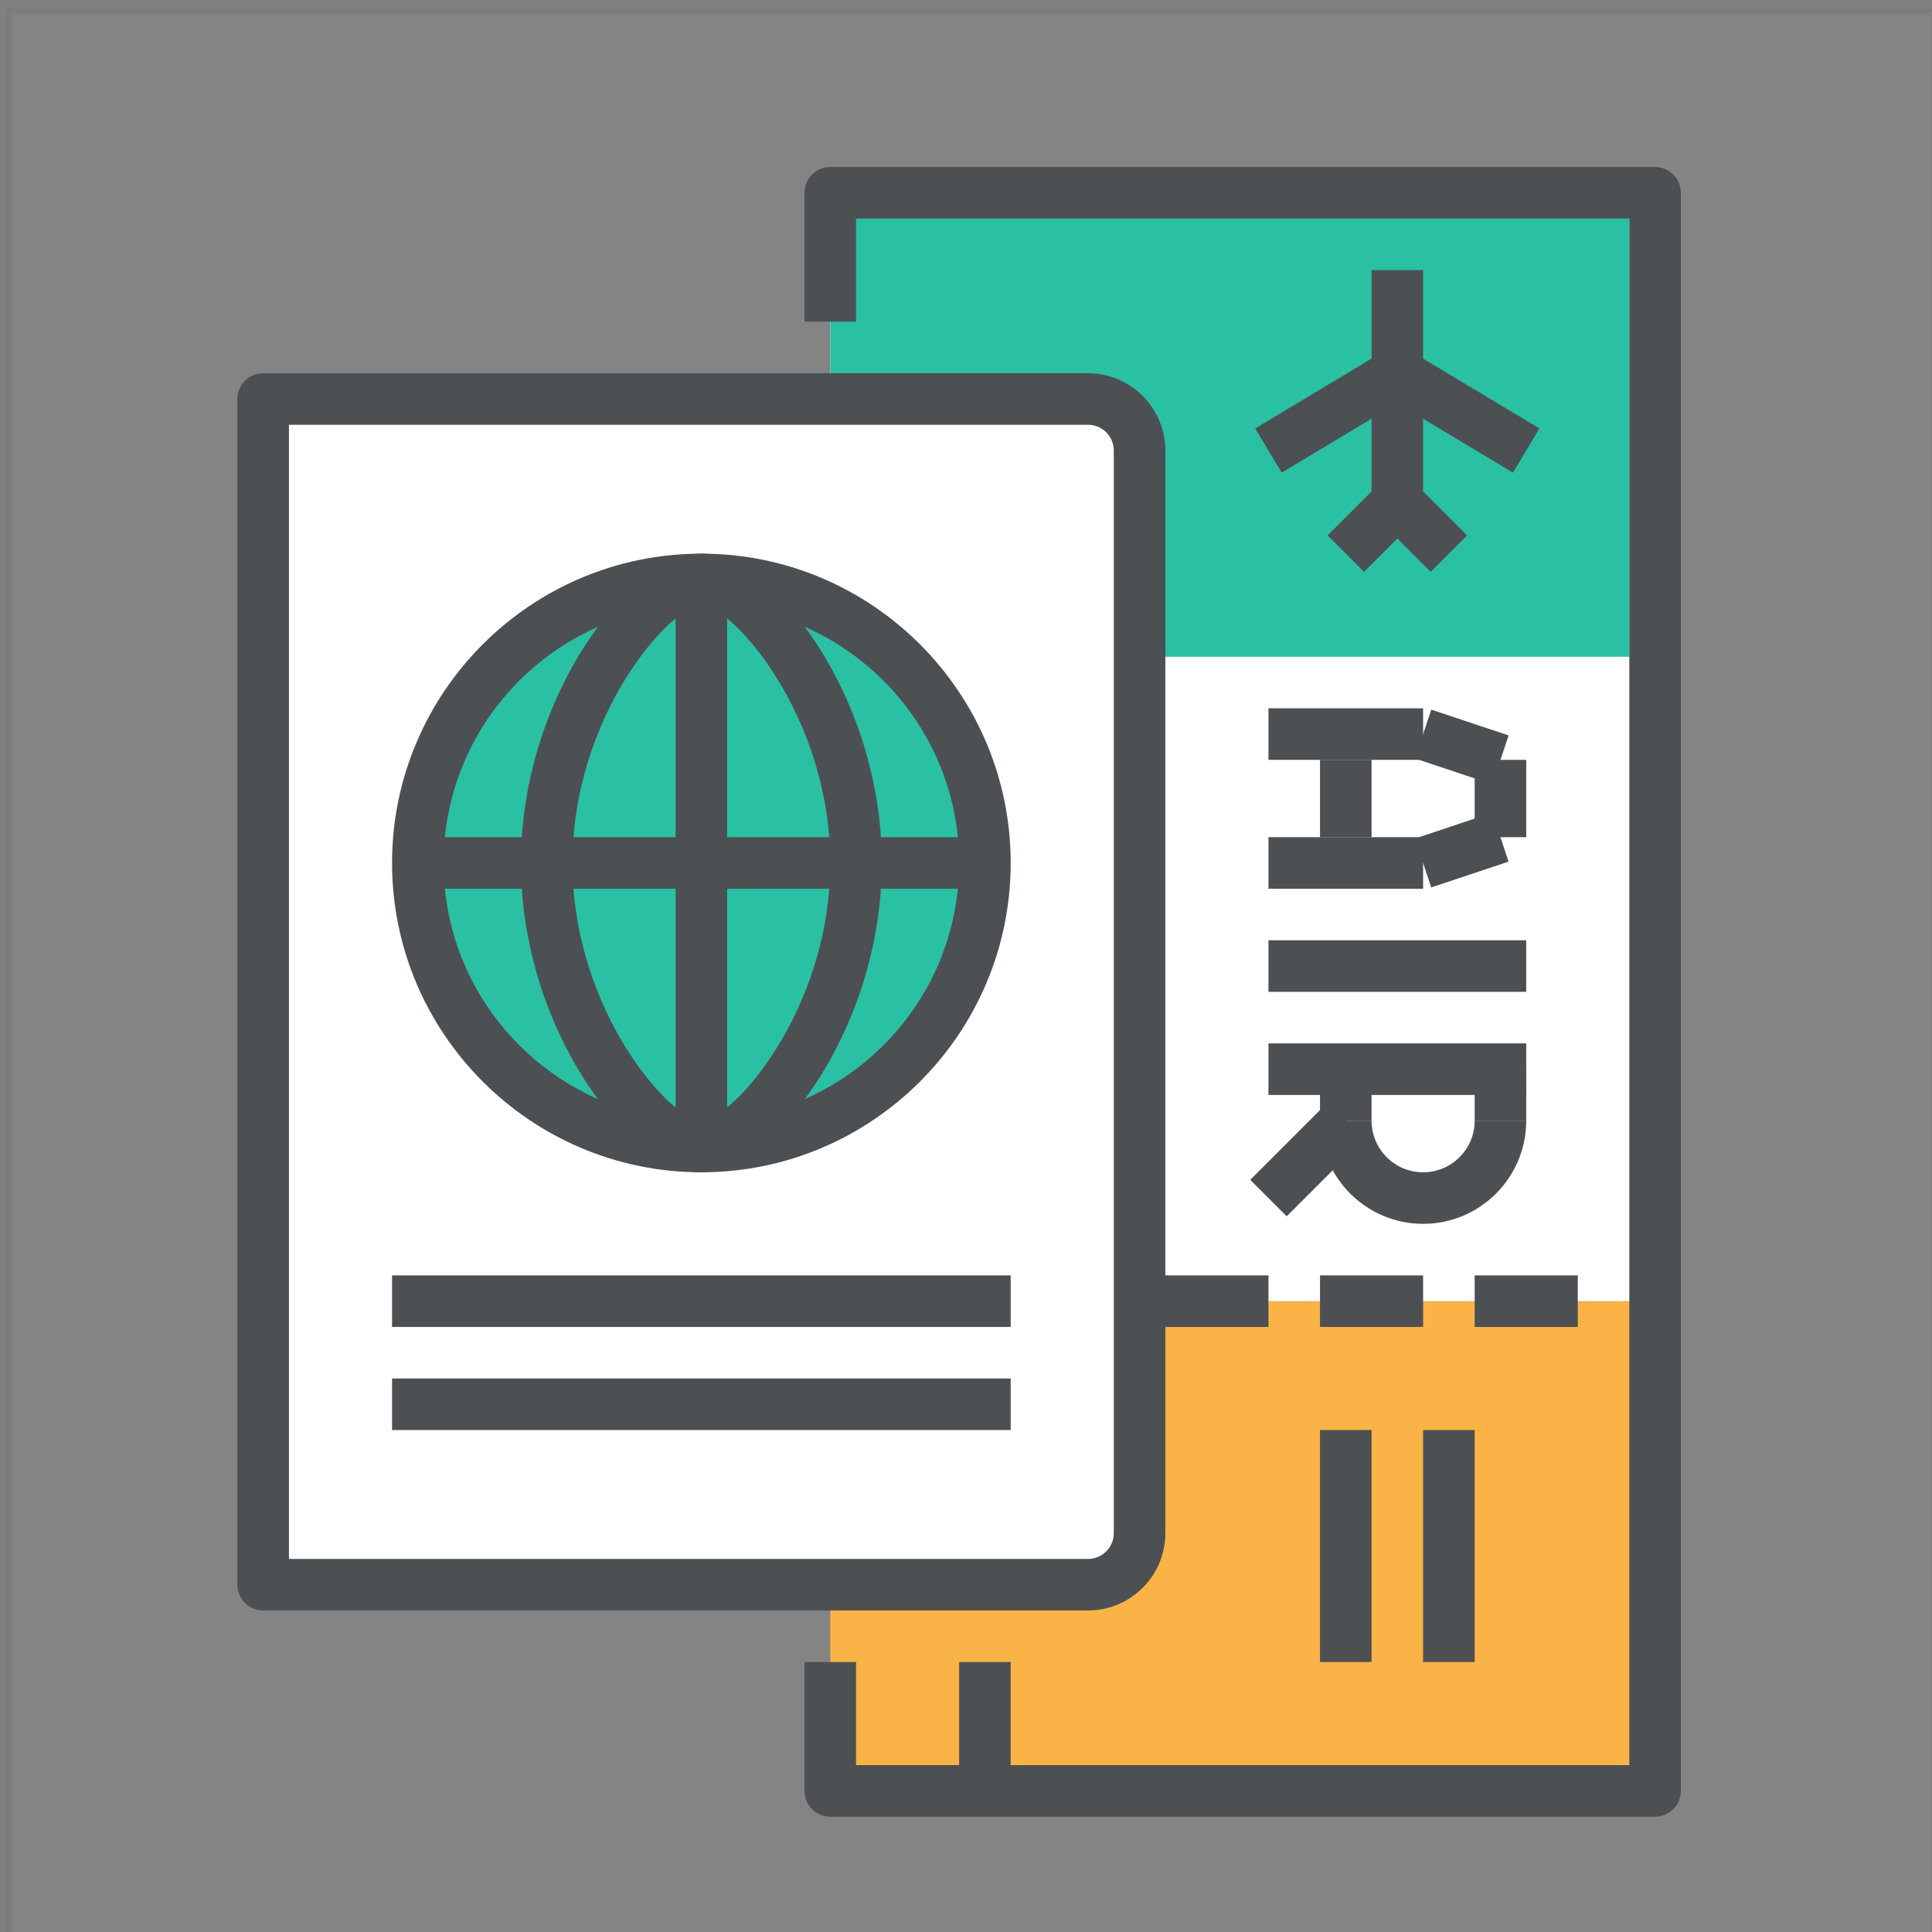 <?xml version="1.0" encoding="UTF-8" standalone="no"?>
<svg
   xmlns:dc="http://purl.org/dc/elements/1.1/"
   xmlns:cc="http://creativecommons.org/ns#"
   xmlns:rdf="http://www.w3.org/1999/02/22-rdf-syntax-ns#"
   xmlns:svg="http://www.w3.org/2000/svg"
   xmlns="http://www.w3.org/2000/svg"
   id="svg5446"
   version="1.1"
   viewBox="0 0 26.458 26.458"
   height="100"
   width="100">
  <rect x="0" y="0" width="26.458" height="26.458" fill="#808080" stroke="none"/>
  <defs
     id="defs5440" />
  <g
     transform="translate(0,-270.542)"
     id="layer1">
    <g
       id="g5002"
       transform="matrix(0.353,0,0,-0.353,-14.752,379.788)">
      <path
         id="path90"
         style="fill:#f9b03f;fill-opacity:1;fill-rule:nonzero;stroke:none;stroke-width:0.1"
         d="M 106,240 H 74 v 19 h 32 v -19" />
      <path
         id="path92"
         style="fill:#ffffff;fill-opacity:1;fill-rule:nonzero;stroke:none;stroke-width:0.1"
         d="M 106,259 H 74 v 43 h 32 v -43" />
      <path
         id="path94"
         style="fill:#22bea1;fill-opacity:1;fill-rule:nonzero;stroke:none;stroke-width:0.1"
         d="M 105,284 H 74 v 18 h 31 v -18" />
      <path
         id="path96"
         style="fill:#464a4d;fill-opacity:1;fill-rule:nonzero;stroke:none;stroke-width:0.1"
         d="M 106,239 H 74 c -0.552,0 -1,0.447 -1,1 v 5 h 2 v -4 h 30 v 60 H 75 v -4 h -2 v 5 c 0,0.553 0.448,1 1,1 h 32 c 0.552,0 1,-0.447 1,-1 v -62 c 0,-0.553 -0.448,-1 -1,-1" />
      <path
         id="path98"
         style="fill:#464a4d;fill-opacity:1;fill-rule:nonzero;stroke:none;stroke-width:0.1"
         d="m 103,258 h -4 v 2 h 4 v -2" />
      <path
         id="path100"
         style="fill:#464a4d;fill-opacity:1;fill-rule:nonzero;stroke:none;stroke-width:0.1"
         d="m 97,258 h -4 v 2 h 4 v -2" />
      <path
         id="path102"
         style="fill:#464a4d;fill-opacity:1;fill-rule:nonzero;stroke:none;stroke-width:0.1"
         d="m 91,258 h -5 v 2 h 5 v -2" />
      <path
         id="path104"
         style="fill:#464a4d;fill-opacity:1;fill-rule:nonzero;stroke:none;stroke-width:0.1"
         d="m 99,245 h -2 v 9 h 2 v -9" />
      <path
         id="path106"
         style="fill:#464a4d;fill-opacity:1;fill-rule:nonzero;stroke:none;stroke-width:0.1"
         d="m 95,245 h -2 v 9 h 2 v -9" />
      <path
         id="path108"
         style="fill:#464a4d;fill-opacity:1;fill-rule:nonzero;stroke:none;stroke-width:0.1"
         d="m 97,289 h -2 v 10 h 2 v -10" />
      <path
         id="path110"
         style="fill:#464a4d;fill-opacity:1;fill-rule:nonzero;stroke:none;stroke-width:0.1"
         d="m 97.293,287.293 -1.293,1.293 -1.293,-1.293 -1.414,1.414 2,2 c 0.391,0.391 1.023,0.391 1.414,0 l 2,-2 -1.414,-1.414" />
      <path
         id="path112"
         style="fill:#464a4d;fill-opacity:1;fill-rule:nonzero;stroke:none;stroke-width:0.1"
         d="m 100.485,291.143 -4.485,2.691 -4.486,-2.691 -1.029,1.714 5,3 c 0.317,0.19 0.712,0.19 1.029,0 l 5,-3 -1.03,-1.714" />
      <path
         id="path114"
         style="fill:#464a4d;fill-opacity:1;fill-rule:nonzero;stroke:none;stroke-width:0.1"
         d="m 81,240 h -2 v 5 h 2 v -5" />
      <path
         id="path116"
         style="fill:#464a4d;fill-opacity:1;fill-rule:nonzero;stroke:none;stroke-width:0.1"
         d="m 97,280 h -6 v 2 h 6 v -2" />
      <path
         id="path118"
         style="fill:#464a4d;fill-opacity:1;fill-rule:nonzero;stroke:none;stroke-width:0.1"
         d="m 97,275 h -6 v 2 h 6 v -2" />
      <path
         id="path120"
         style="fill:#464a4d;fill-opacity:1;fill-rule:nonzero;stroke:none;stroke-width:0.1"
         d="M 101,271 H 91 v 2 h 10 v -2" />
      <path
         id="path122"
         style="fill:#464a4d;fill-opacity:1;fill-rule:nonzero;stroke:none;stroke-width:0.1"
         d="M 101,267 H 91 v 2 h 10 v -2" />
      <path
         id="path124"
         style="fill:#464a4d;fill-opacity:1;fill-rule:nonzero;stroke:none;stroke-width:0.1"
         d="m 101,277 h -2 v 3 h 2 v -3" />
      <path
         id="path126"
         style="fill:#464a4d;fill-opacity:1;fill-rule:nonzero;stroke:none;stroke-width:0.1"
         d="m 97.316,275.052 -0.633,1.896 3,1 0.632,-1.896 -3,-1" />
      <path
         id="path128"
         style="fill:#464a4d;fill-opacity:1;fill-rule:nonzero;stroke:none;stroke-width:0.1"
         d="m 99.684,279.052 -3,1 0.633,1.896 3,-1 -0.632,-1.896" />
      <path
         id="path130"
         style="fill:#464a4d;fill-opacity:1;fill-rule:nonzero;stroke:none;stroke-width:0.1"
         d="m 95,277 h -2 v 3 h 2 v -3" />
      <path
         id="path132"
         style="fill:#464a4d;fill-opacity:1;fill-rule:nonzero;stroke:none;stroke-width:0.1"
         d="m 97,262 c -2.205,0 -4,1.794 -4,4 h 2 c 0,-1.103 0.897,-2 2,-2 1.103,0 2,0.897 2,2 h 2 c 0,-2.206 -1.794,-4 -4,-4" />
      <path
         id="path134"
         style="fill:#464a4d;fill-opacity:1;fill-rule:nonzero;stroke:none;stroke-width:0.1"
         d="m 91.707,262.293 -1.414,1.414 3,3 1.414,-1.414 -3,-3" />
      <path
         id="path136"
         style="fill:#464a4d;fill-opacity:1;fill-rule:nonzero;stroke:none;stroke-width:0.1"
         d="m 101,266 h -2 v 2 h 2 v -2" />
      <path
         id="path138"
         style="fill:#464a4d;fill-opacity:1;fill-rule:nonzero;stroke:none;stroke-width:0.1"
         d="m 95,266 h -2 v 2 h 2 v -2" />
      <path
         id="path140"
         style="fill:#ffffff;fill-opacity:1;fill-rule:nonzero;stroke:none;stroke-width:0.1"
         d="M 84,248 H 52 v 46 h 32 c 1.105,0 2,-0.896 2,-2 v -42 c 0,-1.104 -0.895,-2 -2,-2" />
      <path
         id="path142"
         style="fill:#464a4d;fill-opacity:1;fill-rule:nonzero;stroke:none;stroke-width:0.1"
         d="m 53,249 h 31 c 0.551,0 1,0.448 1,1 v 42 c 0,0.552 -0.449,1 -1,1 H 53 Z m 31,-2 H 52 c -0.552,0 -1,0.447 -1,1 v 46 c 0,0.553 0.448,1 1,1 h 32 c 1.654,0 3,-1.346 3,-3 v -42 c 0,-1.654 -1.346,-3 -3,-3" />
      <path
         id="path144"
         style="fill:#22bea1;fill-opacity:1;fill-rule:nonzero;stroke:none;stroke-width:0.1"
         d="m 80,276 c 0,-6.075 -4.925,-11 -11,-11 -6.075,0 -11,4.925 -11,11 0,6.075 4.925,11 11,11 6.075,0 11,-4.925 11,-11" />
      <path
         id="path146"
         style="fill:#464a4d;fill-opacity:1;fill-rule:nonzero;stroke:none;stroke-width:0.1"
         d="m 69,286 c -5.514,0 -10,-4.486 -10,-10 0,-5.514 4.486,-10 10,-10 5.514,0 10,4.486 10,10 0,5.514 -4.486,10 -10,10 z m 0,-22 c -6.617,0 -12,5.383 -12,12 0,6.617 5.383,12 12,12 6.617,0 12,-5.383 12,-12 0,-6.617 -5.383,-12 -12,-12" />
      <path
         id="path148"
         style="fill:#464a4d;fill-opacity:1;fill-rule:nonzero;stroke:none;stroke-width:0.1"
         d="m 69,286 c -1.171,0 -5,-4.262 -5,-10 0,-5.738 3.829,-10 5,-10 1.171,0 5,4.262 5,10 0,5.738 -3.829,10 -5,10 z m 0,-22 c -2.7,0 -7,5.492 -7,12 0,6.508 4.3,12 7,12 2.7,0 7,-5.492 7,-12 0,-6.508 -4.3,-12 -7,-12" />
      <path
         id="path150"
         style="fill:#464a4d;fill-opacity:1;fill-rule:nonzero;stroke:none;stroke-width:0.1"
         d="m 70,265 h -2 v 22 h 2 v -22" />
      <path
         id="path152"
         style="fill:#464a4d;fill-opacity:1;fill-rule:nonzero;stroke:none;stroke-width:0.1"
         d="M 80,275 H 58 v 2 h 22 v -2" />
      <path
         id="path154"
         style="fill:#464a4d;fill-opacity:1;fill-rule:nonzero;stroke:none;stroke-width:0.1"
         d="M 81,258 H 57 v 2 h 24 v -2" />
      <path
         id="path156"
         style="fill:#464a4d;fill-opacity:1;fill-rule:nonzero;stroke:none;stroke-width:0.1"
         d="M 81,254 H 57 v 2 h 24 v -2" />
      <rect
         style="opacity:0.037;fill:#fdfdfd;fill-opacity:0.965;stroke:#000000;stroke-width:0.257;stroke-miterlimit:4;stroke-dasharray:none;stroke-opacity:1"
         id="rect13895-36-2"
         width="74.639"
         height="74.639"
         x="42.172"
         y="-309.014"
         rx="0"
         transform="scale(1,-1)" />
    </g>
  </g>
</svg>
